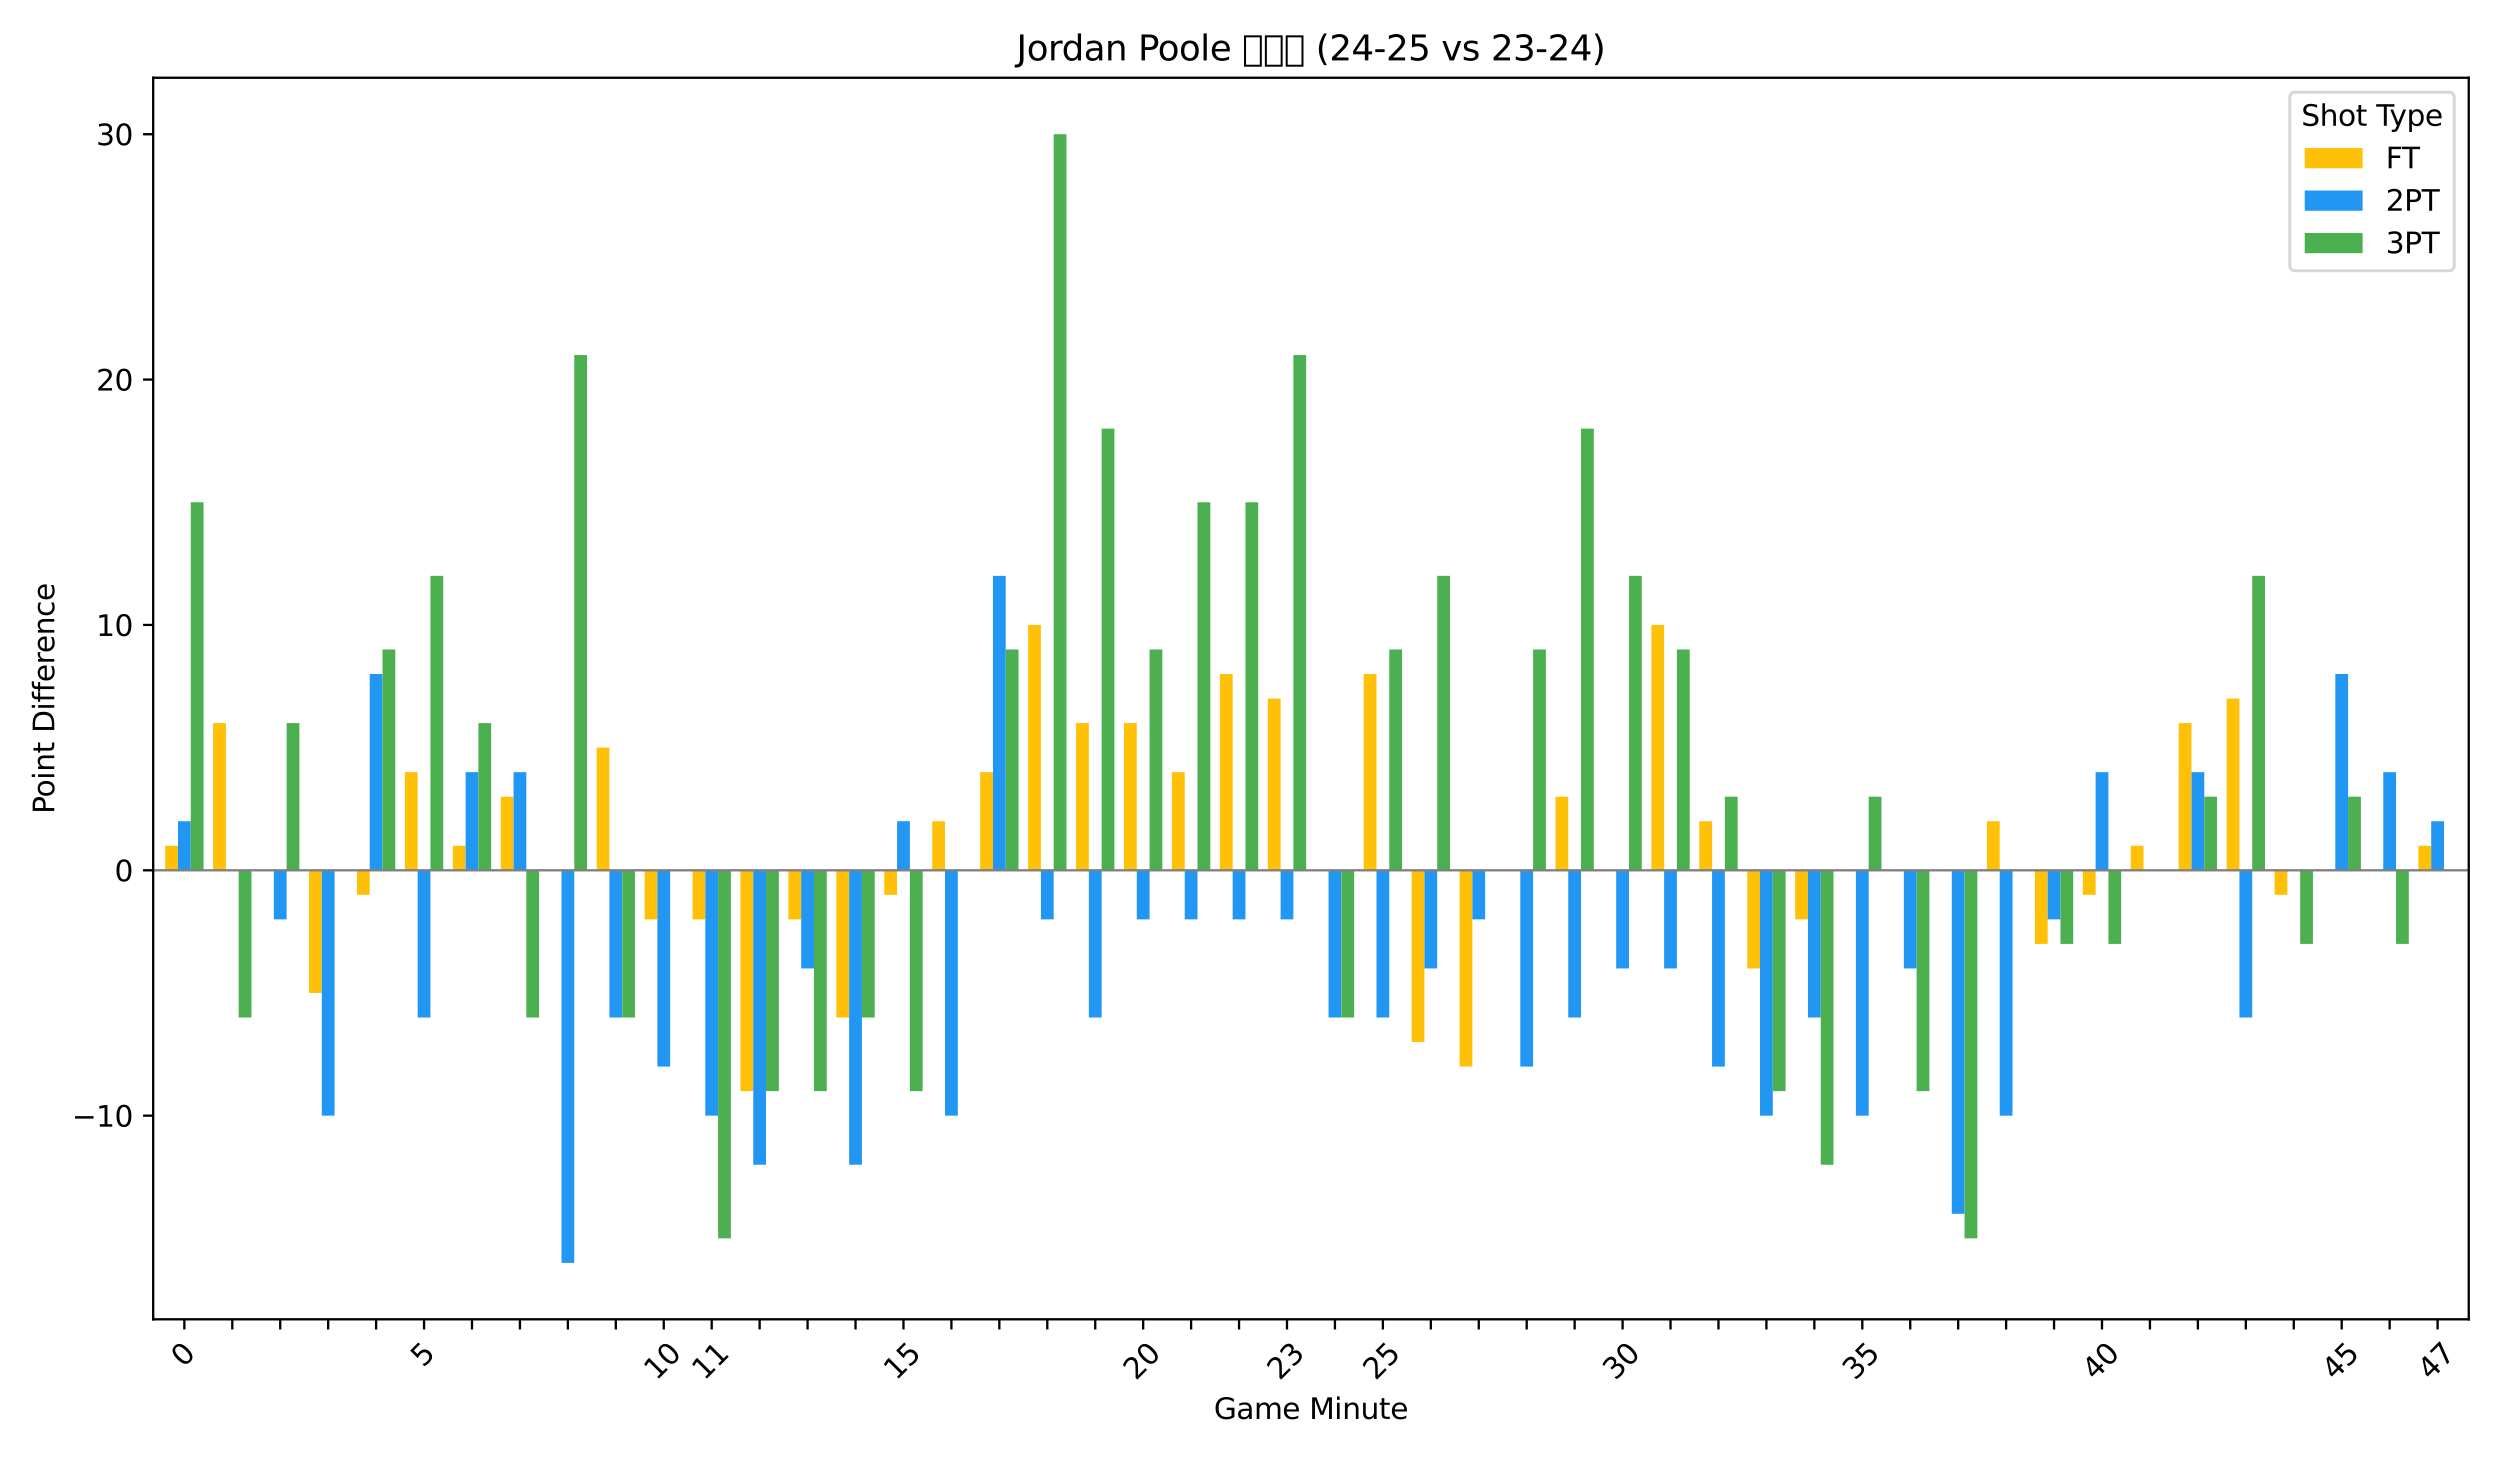 <?xml version="1.0" encoding="utf-8" standalone="no"?>
<!DOCTYPE svg PUBLIC "-//W3C//DTD SVG 1.1//EN"
  "http://www.w3.org/Graphics/SVG/1.1/DTD/svg11.dtd">
<svg xmlns:xlink="http://www.w3.org/1999/xlink" width="864pt" height="504pt" viewBox="0 0 864 504" xmlns="http://www.w3.org/2000/svg" version="1.1">
 <defs>
  <style type="text/css">*{stroke-linejoin: round; stroke-linecap: butt}</style>
 </defs>
 <g id="figure_1">
  <g id="patch_1">
   <path d="M 0 504 
L 864 504 
L 864 0 
L 0 0 
z
" style="fill: #ffffff"/>
  </g>
  <g id="axes_1">
   <g id="patch_2">
    <path d="M 52.94 455.956 
L 853.2 455.956 
L 853.2 26.88 
L 52.94 26.88 
z
" style="fill: #ffffff"/>
   </g>
   <g id="patch_3">
    <path d="M 57.082 300.776 
L 61.5 300.776 
L 61.5 292.296 
L 57.082 292.296 
z
" clip-path="url(#pafad89d153)" style="fill: #ffc107"/>
   </g>
   <g id="patch_4">
    <path d="M 73.651 300.776 
L 78.069 300.776 
L 78.069 249.898 
L 73.651 249.898 
z
" clip-path="url(#pafad89d153)" style="fill: #ffc107"/>
   </g>
   <g id="patch_5">
    <path d="M 90.219 300.776 
L 94.637 300.776 
L 94.637 300.776 
L 90.219 300.776 
z
" clip-path="url(#pafad89d153)" style="fill: #ffc107"/>
   </g>
   <g id="patch_6">
    <path d="M 106.788 300.776 
L 111.206 300.776 
L 111.206 343.175 
L 106.788 343.175 
z
" clip-path="url(#pafad89d153)" style="fill: #ffc107"/>
   </g>
   <g id="patch_7">
    <path d="M 123.356 300.776 
L 127.775 300.776 
L 127.775 309.256 
L 123.356 309.256 
z
" clip-path="url(#pafad89d153)" style="fill: #ffc107"/>
   </g>
   <g id="patch_8">
    <path d="M 139.925 300.776 
L 144.343 300.776 
L 144.343 266.857 
L 139.925 266.857 
z
" clip-path="url(#pafad89d153)" style="fill: #ffc107"/>
   </g>
   <g id="patch_9">
    <path d="M 156.493 300.776 
L 160.912 300.776 
L 160.912 292.296 
L 156.493 292.296 
z
" clip-path="url(#pafad89d153)" style="fill: #ffc107"/>
   </g>
   <g id="patch_10">
    <path d="M 173.062 300.776 
L 177.48 300.776 
L 177.48 275.337 
L 173.062 275.337 
z
" clip-path="url(#pafad89d153)" style="fill: #ffc107"/>
   </g>
   <g id="patch_11">
    <path d="M 189.63 300.776 
L 194.049 300.776 
L 194.049 300.776 
L 189.63 300.776 
z
" clip-path="url(#pafad89d153)" style="fill: #ffc107"/>
   </g>
   <g id="patch_12">
    <path d="M 206.199 300.776 
L 210.617 300.776 
L 210.617 258.377 
L 206.199 258.377 
z
" clip-path="url(#pafad89d153)" style="fill: #ffc107"/>
   </g>
   <g id="patch_13">
    <path d="M 222.767 300.776 
L 227.186 300.776 
L 227.186 317.736 
L 222.767 317.736 
z
" clip-path="url(#pafad89d153)" style="fill: #ffc107"/>
   </g>
   <g id="patch_14">
    <path d="M 239.336 300.776 
L 243.754 300.776 
L 243.754 317.736 
L 239.336 317.736 
z
" clip-path="url(#pafad89d153)" style="fill: #ffc107"/>
   </g>
   <g id="patch_15">
    <path d="M 255.904 300.776 
L 260.323 300.776 
L 260.323 377.094 
L 255.904 377.094 
z
" clip-path="url(#pafad89d153)" style="fill: #ffc107"/>
   </g>
   <g id="patch_16">
    <path d="M 272.473 300.776 
L 276.891 300.776 
L 276.891 317.736 
L 272.473 317.736 
z
" clip-path="url(#pafad89d153)" style="fill: #ffc107"/>
   </g>
   <g id="patch_17">
    <path d="M 289.042 300.776 
L 293.46 300.776 
L 293.46 351.655 
L 289.042 351.655 
z
" clip-path="url(#pafad89d153)" style="fill: #ffc107"/>
   </g>
   <g id="patch_18">
    <path d="M 305.61 300.776 
L 310.028 300.776 
L 310.028 309.256 
L 305.61 309.256 
z
" clip-path="url(#pafad89d153)" style="fill: #ffc107"/>
   </g>
   <g id="patch_19">
    <path d="M 322.179 300.776 
L 326.597 300.776 
L 326.597 283.817 
L 322.179 283.817 
z
" clip-path="url(#pafad89d153)" style="fill: #ffc107"/>
   </g>
   <g id="patch_20">
    <path d="M 338.747 300.776 
L 343.165 300.776 
L 343.165 266.857 
L 338.747 266.857 
z
" clip-path="url(#pafad89d153)" style="fill: #ffc107"/>
   </g>
   <g id="patch_21">
    <path d="M 355.316 300.776 
L 359.734 300.776 
L 359.734 215.979 
L 355.316 215.979 
z
" clip-path="url(#pafad89d153)" style="fill: #ffc107"/>
   </g>
   <g id="patch_22">
    <path d="M 371.884 300.776 
L 376.302 300.776 
L 376.302 249.898 
L 371.884 249.898 
z
" clip-path="url(#pafad89d153)" style="fill: #ffc107"/>
   </g>
   <g id="patch_23">
    <path d="M 388.453 300.776 
L 392.871 300.776 
L 392.871 249.898 
L 388.453 249.898 
z
" clip-path="url(#pafad89d153)" style="fill: #ffc107"/>
   </g>
   <g id="patch_24">
    <path d="M 405.021 300.776 
L 409.44 300.776 
L 409.44 266.857 
L 405.021 266.857 
z
" clip-path="url(#pafad89d153)" style="fill: #ffc107"/>
   </g>
   <g id="patch_25">
    <path d="M 421.59 300.776 
L 426.008 300.776 
L 426.008 232.938 
L 421.59 232.938 
z
" clip-path="url(#pafad89d153)" style="fill: #ffc107"/>
   </g>
   <g id="patch_26">
    <path d="M 438.158 300.776 
L 442.577 300.776 
L 442.577 241.418 
L 438.158 241.418 
z
" clip-path="url(#pafad89d153)" style="fill: #ffc107"/>
   </g>
   <g id="patch_27">
    <path d="M 454.727 300.776 
L 459.145 300.776 
L 459.145 300.776 
L 454.727 300.776 
z
" clip-path="url(#pafad89d153)" style="fill: #ffc107"/>
   </g>
   <g id="patch_28">
    <path d="M 471.295 300.776 
L 475.714 300.776 
L 475.714 232.938 
L 471.295 232.938 
z
" clip-path="url(#pafad89d153)" style="fill: #ffc107"/>
   </g>
   <g id="patch_29">
    <path d="M 487.864 300.776 
L 492.282 300.776 
L 492.282 360.134 
L 487.864 360.134 
z
" clip-path="url(#pafad89d153)" style="fill: #ffc107"/>
   </g>
   <g id="patch_30">
    <path d="M 504.432 300.776 
L 508.851 300.776 
L 508.851 368.614 
L 504.432 368.614 
z
" clip-path="url(#pafad89d153)" style="fill: #ffc107"/>
   </g>
   <g id="patch_31">
    <path d="M 521.001 300.776 
L 525.419 300.776 
L 525.419 300.776 
L 521.001 300.776 
z
" clip-path="url(#pafad89d153)" style="fill: #ffc107"/>
   </g>
   <g id="patch_32">
    <path d="M 537.57 300.776 
L 541.988 300.776 
L 541.988 275.337 
L 537.57 275.337 
z
" clip-path="url(#pafad89d153)" style="fill: #ffc107"/>
   </g>
   <g id="patch_33">
    <path d="M 554.138 300.776 
L 558.556 300.776 
L 558.556 300.776 
L 554.138 300.776 
z
" clip-path="url(#pafad89d153)" style="fill: #ffc107"/>
   </g>
   <g id="patch_34">
    <path d="M 570.707 300.776 
L 575.125 300.776 
L 575.125 215.979 
L 570.707 215.979 
z
" clip-path="url(#pafad89d153)" style="fill: #ffc107"/>
   </g>
   <g id="patch_35">
    <path d="M 587.275 300.776 
L 591.693 300.776 
L 591.693 283.817 
L 587.275 283.817 
z
" clip-path="url(#pafad89d153)" style="fill: #ffc107"/>
   </g>
   <g id="patch_36">
    <path d="M 603.844 300.776 
L 608.262 300.776 
L 608.262 334.695 
L 603.844 334.695 
z
" clip-path="url(#pafad89d153)" style="fill: #ffc107"/>
   </g>
   <g id="patch_37">
    <path d="M 620.412 300.776 
L 624.83 300.776 
L 624.83 317.736 
L 620.412 317.736 
z
" clip-path="url(#pafad89d153)" style="fill: #ffc107"/>
   </g>
   <g id="patch_38">
    <path d="M 636.981 300.776 
L 641.399 300.776 
L 641.399 300.776 
L 636.981 300.776 
z
" clip-path="url(#pafad89d153)" style="fill: #ffc107"/>
   </g>
   <g id="patch_39">
    <path d="M 653.549 300.776 
L 657.967 300.776 
L 657.967 300.776 
L 653.549 300.776 
z
" clip-path="url(#pafad89d153)" style="fill: #ffc107"/>
   </g>
   <g id="patch_40">
    <path d="M 670.118 300.776 
L 674.536 300.776 
L 674.536 300.776 
L 670.118 300.776 
z
" clip-path="url(#pafad89d153)" style="fill: #ffc107"/>
   </g>
   <g id="patch_41">
    <path d="M 686.686 300.776 
L 691.105 300.776 
L 691.105 283.817 
L 686.686 283.817 
z
" clip-path="url(#pafad89d153)" style="fill: #ffc107"/>
   </g>
   <g id="patch_42">
    <path d="M 703.255 300.776 
L 707.673 300.776 
L 707.673 326.215 
L 703.255 326.215 
z
" clip-path="url(#pafad89d153)" style="fill: #ffc107"/>
   </g>
   <g id="patch_43">
    <path d="M 719.823 300.776 
L 724.242 300.776 
L 724.242 309.256 
L 719.823 309.256 
z
" clip-path="url(#pafad89d153)" style="fill: #ffc107"/>
   </g>
   <g id="patch_44">
    <path d="M 736.392 300.776 
L 740.81 300.776 
L 740.81 292.296 
L 736.392 292.296 
z
" clip-path="url(#pafad89d153)" style="fill: #ffc107"/>
   </g>
   <g id="patch_45">
    <path d="M 752.96 300.776 
L 757.379 300.776 
L 757.379 249.898 
L 752.96 249.898 
z
" clip-path="url(#pafad89d153)" style="fill: #ffc107"/>
   </g>
   <g id="patch_46">
    <path d="M 769.529 300.776 
L 773.947 300.776 
L 773.947 241.418 
L 769.529 241.418 
z
" clip-path="url(#pafad89d153)" style="fill: #ffc107"/>
   </g>
   <g id="patch_47">
    <path d="M 786.097 300.776 
L 790.516 300.776 
L 790.516 309.256 
L 786.097 309.256 
z
" clip-path="url(#pafad89d153)" style="fill: #ffc107"/>
   </g>
   <g id="patch_48">
    <path d="M 802.666 300.776 
L 807.084 300.776 
L 807.084 300.776 
L 802.666 300.776 
z
" clip-path="url(#pafad89d153)" style="fill: #ffc107"/>
   </g>
   <g id="patch_49">
    <path d="M 819.235 300.776 
L 823.653 300.776 
L 823.653 300.776 
L 819.235 300.776 
z
" clip-path="url(#pafad89d153)" style="fill: #ffc107"/>
   </g>
   <g id="patch_50">
    <path d="M 835.803 300.776 
L 840.221 300.776 
L 840.221 292.296 
L 835.803 292.296 
z
" clip-path="url(#pafad89d153)" style="fill: #ffc107"/>
   </g>
   <g id="patch_51">
    <path d="M 61.5 300.776 
L 65.919 300.776 
L 65.919 283.817 
L 61.5 283.817 
z
" clip-path="url(#pafad89d153)" style="fill: #2196f3"/>
   </g>
   <g id="patch_52">
    <path d="M 78.069 300.776 
L 82.487 300.776 
L 82.487 300.776 
L 78.069 300.776 
z
" clip-path="url(#pafad89d153)" style="fill: #2196f3"/>
   </g>
   <g id="patch_53">
    <path d="M 94.637 300.776 
L 99.056 300.776 
L 99.056 317.736 
L 94.637 317.736 
z
" clip-path="url(#pafad89d153)" style="fill: #2196f3"/>
   </g>
   <g id="patch_54">
    <path d="M 111.206 300.776 
L 115.624 300.776 
L 115.624 385.574 
L 111.206 385.574 
z
" clip-path="url(#pafad89d153)" style="fill: #2196f3"/>
   </g>
   <g id="patch_55">
    <path d="M 127.775 300.776 
L 132.193 300.776 
L 132.193 232.938 
L 127.775 232.938 
z
" clip-path="url(#pafad89d153)" style="fill: #2196f3"/>
   </g>
   <g id="patch_56">
    <path d="M 144.343 300.776 
L 148.761 300.776 
L 148.761 351.655 
L 144.343 351.655 
z
" clip-path="url(#pafad89d153)" style="fill: #2196f3"/>
   </g>
   <g id="patch_57">
    <path d="M 160.912 300.776 
L 165.33 300.776 
L 165.33 266.857 
L 160.912 266.857 
z
" clip-path="url(#pafad89d153)" style="fill: #2196f3"/>
   </g>
   <g id="patch_58">
    <path d="M 177.48 300.776 
L 181.898 300.776 
L 181.898 266.857 
L 177.48 266.857 
z
" clip-path="url(#pafad89d153)" style="fill: #2196f3"/>
   </g>
   <g id="patch_59">
    <path d="M 194.049 300.776 
L 198.467 300.776 
L 198.467 436.452 
L 194.049 436.452 
z
" clip-path="url(#pafad89d153)" style="fill: #2196f3"/>
   </g>
   <g id="patch_60">
    <path d="M 210.617 300.776 
L 215.035 300.776 
L 215.035 351.655 
L 210.617 351.655 
z
" clip-path="url(#pafad89d153)" style="fill: #2196f3"/>
   </g>
   <g id="patch_61">
    <path d="M 227.186 300.776 
L 231.604 300.776 
L 231.604 368.614 
L 227.186 368.614 
z
" clip-path="url(#pafad89d153)" style="fill: #2196f3"/>
   </g>
   <g id="patch_62">
    <path d="M 243.754 300.776 
L 248.173 300.776 
L 248.173 385.574 
L 243.754 385.574 
z
" clip-path="url(#pafad89d153)" style="fill: #2196f3"/>
   </g>
   <g id="patch_63">
    <path d="M 260.323 300.776 
L 264.741 300.776 
L 264.741 402.533 
L 260.323 402.533 
z
" clip-path="url(#pafad89d153)" style="fill: #2196f3"/>
   </g>
   <g id="patch_64">
    <path d="M 276.891 300.776 
L 281.31 300.776 
L 281.31 334.695 
L 276.891 334.695 
z
" clip-path="url(#pafad89d153)" style="fill: #2196f3"/>
   </g>
   <g id="patch_65">
    <path d="M 293.46 300.776 
L 297.878 300.776 
L 297.878 402.533 
L 293.46 402.533 
z
" clip-path="url(#pafad89d153)" style="fill: #2196f3"/>
   </g>
   <g id="patch_66">
    <path d="M 310.028 300.776 
L 314.447 300.776 
L 314.447 283.817 
L 310.028 283.817 
z
" clip-path="url(#pafad89d153)" style="fill: #2196f3"/>
   </g>
   <g id="patch_67">
    <path d="M 326.597 300.776 
L 331.015 300.776 
L 331.015 385.574 
L 326.597 385.574 
z
" clip-path="url(#pafad89d153)" style="fill: #2196f3"/>
   </g>
   <g id="patch_68">
    <path d="M 343.165 300.776 
L 347.584 300.776 
L 347.584 199.019 
L 343.165 199.019 
z
" clip-path="url(#pafad89d153)" style="fill: #2196f3"/>
   </g>
   <g id="patch_69">
    <path d="M 359.734 300.776 
L 364.152 300.776 
L 364.152 317.736 
L 359.734 317.736 
z
" clip-path="url(#pafad89d153)" style="fill: #2196f3"/>
   </g>
   <g id="patch_70">
    <path d="M 376.302 300.776 
L 380.721 300.776 
L 380.721 351.655 
L 376.302 351.655 
z
" clip-path="url(#pafad89d153)" style="fill: #2196f3"/>
   </g>
   <g id="patch_71">
    <path d="M 392.871 300.776 
L 397.289 300.776 
L 397.289 317.736 
L 392.871 317.736 
z
" clip-path="url(#pafad89d153)" style="fill: #2196f3"/>
   </g>
   <g id="patch_72">
    <path d="M 409.44 300.776 
L 413.858 300.776 
L 413.858 317.736 
L 409.44 317.736 
z
" clip-path="url(#pafad89d153)" style="fill: #2196f3"/>
   </g>
   <g id="patch_73">
    <path d="M 426.008 300.776 
L 430.426 300.776 
L 430.426 317.736 
L 426.008 317.736 
z
" clip-path="url(#pafad89d153)" style="fill: #2196f3"/>
   </g>
   <g id="patch_74">
    <path d="M 442.577 300.776 
L 446.995 300.776 
L 446.995 317.736 
L 442.577 317.736 
z
" clip-path="url(#pafad89d153)" style="fill: #2196f3"/>
   </g>
   <g id="patch_75">
    <path d="M 459.145 300.776 
L 463.563 300.776 
L 463.563 351.655 
L 459.145 351.655 
z
" clip-path="url(#pafad89d153)" style="fill: #2196f3"/>
   </g>
   <g id="patch_76">
    <path d="M 475.714 300.776 
L 480.132 300.776 
L 480.132 351.655 
L 475.714 351.655 
z
" clip-path="url(#pafad89d153)" style="fill: #2196f3"/>
   </g>
   <g id="patch_77">
    <path d="M 492.282 300.776 
L 496.7 300.776 
L 496.7 334.695 
L 492.282 334.695 
z
" clip-path="url(#pafad89d153)" style="fill: #2196f3"/>
   </g>
   <g id="patch_78">
    <path d="M 508.851 300.776 
L 513.269 300.776 
L 513.269 317.736 
L 508.851 317.736 
z
" clip-path="url(#pafad89d153)" style="fill: #2196f3"/>
   </g>
   <g id="patch_79">
    <path d="M 525.419 300.776 
L 529.838 300.776 
L 529.838 368.614 
L 525.419 368.614 
z
" clip-path="url(#pafad89d153)" style="fill: #2196f3"/>
   </g>
   <g id="patch_80">
    <path d="M 541.988 300.776 
L 546.406 300.776 
L 546.406 351.655 
L 541.988 351.655 
z
" clip-path="url(#pafad89d153)" style="fill: #2196f3"/>
   </g>
   <g id="patch_81">
    <path d="M 558.556 300.776 
L 562.975 300.776 
L 562.975 334.695 
L 558.556 334.695 
z
" clip-path="url(#pafad89d153)" style="fill: #2196f3"/>
   </g>
   <g id="patch_82">
    <path d="M 575.125 300.776 
L 579.543 300.776 
L 579.543 334.695 
L 575.125 334.695 
z
" clip-path="url(#pafad89d153)" style="fill: #2196f3"/>
   </g>
   <g id="patch_83">
    <path d="M 591.693 300.776 
L 596.112 300.776 
L 596.112 368.614 
L 591.693 368.614 
z
" clip-path="url(#pafad89d153)" style="fill: #2196f3"/>
   </g>
   <g id="patch_84">
    <path d="M 608.262 300.776 
L 612.68 300.776 
L 612.68 385.574 
L 608.262 385.574 
z
" clip-path="url(#pafad89d153)" style="fill: #2196f3"/>
   </g>
   <g id="patch_85">
    <path d="M 624.83 300.776 
L 629.249 300.776 
L 629.249 351.655 
L 624.83 351.655 
z
" clip-path="url(#pafad89d153)" style="fill: #2196f3"/>
   </g>
   <g id="patch_86">
    <path d="M 641.399 300.776 
L 645.817 300.776 
L 645.817 385.574 
L 641.399 385.574 
z
" clip-path="url(#pafad89d153)" style="fill: #2196f3"/>
   </g>
   <g id="patch_87">
    <path d="M 657.967 300.776 
L 662.386 300.776 
L 662.386 334.695 
L 657.967 334.695 
z
" clip-path="url(#pafad89d153)" style="fill: #2196f3"/>
   </g>
   <g id="patch_88">
    <path d="M 674.536 300.776 
L 678.954 300.776 
L 678.954 419.493 
L 674.536 419.493 
z
" clip-path="url(#pafad89d153)" style="fill: #2196f3"/>
   </g>
   <g id="patch_89">
    <path d="M 691.105 300.776 
L 695.523 300.776 
L 695.523 385.574 
L 691.105 385.574 
z
" clip-path="url(#pafad89d153)" style="fill: #2196f3"/>
   </g>
   <g id="patch_90">
    <path d="M 707.673 300.776 
L 712.091 300.776 
L 712.091 317.736 
L 707.673 317.736 
z
" clip-path="url(#pafad89d153)" style="fill: #2196f3"/>
   </g>
   <g id="patch_91">
    <path d="M 724.242 300.776 
L 728.66 300.776 
L 728.66 266.857 
L 724.242 266.857 
z
" clip-path="url(#pafad89d153)" style="fill: #2196f3"/>
   </g>
   <g id="patch_92">
    <path d="M 740.81 300.776 
L 745.228 300.776 
L 745.228 300.776 
L 740.81 300.776 
z
" clip-path="url(#pafad89d153)" style="fill: #2196f3"/>
   </g>
   <g id="patch_93">
    <path d="M 757.379 300.776 
L 761.797 300.776 
L 761.797 266.857 
L 757.379 266.857 
z
" clip-path="url(#pafad89d153)" style="fill: #2196f3"/>
   </g>
   <g id="patch_94">
    <path d="M 773.947 300.776 
L 778.365 300.776 
L 778.365 351.655 
L 773.947 351.655 
z
" clip-path="url(#pafad89d153)" style="fill: #2196f3"/>
   </g>
   <g id="patch_95">
    <path d="M 790.516 300.776 
L 794.934 300.776 
L 794.934 300.776 
L 790.516 300.776 
z
" clip-path="url(#pafad89d153)" style="fill: #2196f3"/>
   </g>
   <g id="patch_96">
    <path d="M 807.084 300.776 
L 811.503 300.776 
L 811.503 232.938 
L 807.084 232.938 
z
" clip-path="url(#pafad89d153)" style="fill: #2196f3"/>
   </g>
   <g id="patch_97">
    <path d="M 823.653 300.776 
L 828.071 300.776 
L 828.071 266.857 
L 823.653 266.857 
z
" clip-path="url(#pafad89d153)" style="fill: #2196f3"/>
   </g>
   <g id="patch_98">
    <path d="M 840.221 300.776 
L 844.64 300.776 
L 844.64 283.817 
L 840.221 283.817 
z
" clip-path="url(#pafad89d153)" style="fill: #2196f3"/>
   </g>
   <g id="patch_99">
    <path d="M 65.919 300.776 
L 70.337 300.776 
L 70.337 173.58 
L 65.919 173.58 
z
" clip-path="url(#pafad89d153)" style="fill: #4caf50"/>
   </g>
   <g id="patch_100">
    <path d="M 82.487 300.776 
L 86.905 300.776 
L 86.905 351.655 
L 82.487 351.655 
z
" clip-path="url(#pafad89d153)" style="fill: #4caf50"/>
   </g>
   <g id="patch_101">
    <path d="M 99.056 300.776 
L 103.474 300.776 
L 103.474 249.898 
L 99.056 249.898 
z
" clip-path="url(#pafad89d153)" style="fill: #4caf50"/>
   </g>
   <g id="patch_102">
    <path d="M 115.624 300.776 
L 120.043 300.776 
L 120.043 300.776 
L 115.624 300.776 
z
" clip-path="url(#pafad89d153)" style="fill: #4caf50"/>
   </g>
   <g id="patch_103">
    <path d="M 132.193 300.776 
L 136.611 300.776 
L 136.611 224.458 
L 132.193 224.458 
z
" clip-path="url(#pafad89d153)" style="fill: #4caf50"/>
   </g>
   <g id="patch_104">
    <path d="M 148.761 300.776 
L 153.18 300.776 
L 153.18 199.019 
L 148.761 199.019 
z
" clip-path="url(#pafad89d153)" style="fill: #4caf50"/>
   </g>
   <g id="patch_105">
    <path d="M 165.33 300.776 
L 169.748 300.776 
L 169.748 249.898 
L 165.33 249.898 
z
" clip-path="url(#pafad89d153)" style="fill: #4caf50"/>
   </g>
   <g id="patch_106">
    <path d="M 181.898 300.776 
L 186.317 300.776 
L 186.317 351.655 
L 181.898 351.655 
z
" clip-path="url(#pafad89d153)" style="fill: #4caf50"/>
   </g>
   <g id="patch_107">
    <path d="M 198.467 300.776 
L 202.885 300.776 
L 202.885 122.701 
L 198.467 122.701 
z
" clip-path="url(#pafad89d153)" style="fill: #4caf50"/>
   </g>
   <g id="patch_108">
    <path d="M 215.035 300.776 
L 219.454 300.776 
L 219.454 351.655 
L 215.035 351.655 
z
" clip-path="url(#pafad89d153)" style="fill: #4caf50"/>
   </g>
   <g id="patch_109">
    <path d="M 231.604 300.776 
L 236.022 300.776 
L 236.022 300.776 
L 231.604 300.776 
z
" clip-path="url(#pafad89d153)" style="fill: #4caf50"/>
   </g>
   <g id="patch_110">
    <path d="M 248.173 300.776 
L 252.591 300.776 
L 252.591 427.972 
L 248.173 427.972 
z
" clip-path="url(#pafad89d153)" style="fill: #4caf50"/>
   </g>
   <g id="patch_111">
    <path d="M 264.741 300.776 
L 269.159 300.776 
L 269.159 377.094 
L 264.741 377.094 
z
" clip-path="url(#pafad89d153)" style="fill: #4caf50"/>
   </g>
   <g id="patch_112">
    <path d="M 281.31 300.776 
L 285.728 300.776 
L 285.728 377.094 
L 281.31 377.094 
z
" clip-path="url(#pafad89d153)" style="fill: #4caf50"/>
   </g>
   <g id="patch_113">
    <path d="M 297.878 300.776 
L 302.296 300.776 
L 302.296 351.655 
L 297.878 351.655 
z
" clip-path="url(#pafad89d153)" style="fill: #4caf50"/>
   </g>
   <g id="patch_114">
    <path d="M 314.447 300.776 
L 318.865 300.776 
L 318.865 377.094 
L 314.447 377.094 
z
" clip-path="url(#pafad89d153)" style="fill: #4caf50"/>
   </g>
   <g id="patch_115">
    <path d="M 331.015 300.776 
L 335.433 300.776 
L 335.433 300.776 
L 331.015 300.776 
z
" clip-path="url(#pafad89d153)" style="fill: #4caf50"/>
   </g>
   <g id="patch_116">
    <path d="M 347.584 300.776 
L 352.002 300.776 
L 352.002 224.458 
L 347.584 224.458 
z
" clip-path="url(#pafad89d153)" style="fill: #4caf50"/>
   </g>
   <g id="patch_117">
    <path d="M 364.152 300.776 
L 368.57 300.776 
L 368.57 46.383 
L 364.152 46.383 
z
" clip-path="url(#pafad89d153)" style="fill: #4caf50"/>
   </g>
   <g id="patch_118">
    <path d="M 380.721 300.776 
L 385.139 300.776 
L 385.139 148.14 
L 380.721 148.14 
z
" clip-path="url(#pafad89d153)" style="fill: #4caf50"/>
   </g>
   <g id="patch_119">
    <path d="M 397.289 300.776 
L 401.708 300.776 
L 401.708 224.458 
L 397.289 224.458 
z
" clip-path="url(#pafad89d153)" style="fill: #4caf50"/>
   </g>
   <g id="patch_120">
    <path d="M 413.858 300.776 
L 418.276 300.776 
L 418.276 173.58 
L 413.858 173.58 
z
" clip-path="url(#pafad89d153)" style="fill: #4caf50"/>
   </g>
   <g id="patch_121">
    <path d="M 430.426 300.776 
L 434.845 300.776 
L 434.845 173.58 
L 430.426 173.58 
z
" clip-path="url(#pafad89d153)" style="fill: #4caf50"/>
   </g>
   <g id="patch_122">
    <path d="M 446.995 300.776 
L 451.413 300.776 
L 451.413 122.701 
L 446.995 122.701 
z
" clip-path="url(#pafad89d153)" style="fill: #4caf50"/>
   </g>
   <g id="patch_123">
    <path d="M 463.563 300.776 
L 467.982 300.776 
L 467.982 351.655 
L 463.563 351.655 
z
" clip-path="url(#pafad89d153)" style="fill: #4caf50"/>
   </g>
   <g id="patch_124">
    <path d="M 480.132 300.776 
L 484.55 300.776 
L 484.55 224.458 
L 480.132 224.458 
z
" clip-path="url(#pafad89d153)" style="fill: #4caf50"/>
   </g>
   <g id="patch_125">
    <path d="M 496.7 300.776 
L 501.119 300.776 
L 501.119 199.019 
L 496.7 199.019 
z
" clip-path="url(#pafad89d153)" style="fill: #4caf50"/>
   </g>
   <g id="patch_126">
    <path d="M 513.269 300.776 
L 517.687 300.776 
L 517.687 300.776 
L 513.269 300.776 
z
" clip-path="url(#pafad89d153)" style="fill: #4caf50"/>
   </g>
   <g id="patch_127">
    <path d="M 529.838 300.776 
L 534.256 300.776 
L 534.256 224.458 
L 529.838 224.458 
z
" clip-path="url(#pafad89d153)" style="fill: #4caf50"/>
   </g>
   <g id="patch_128">
    <path d="M 546.406 300.776 
L 550.824 300.776 
L 550.824 148.14 
L 546.406 148.14 
z
" clip-path="url(#pafad89d153)" style="fill: #4caf50"/>
   </g>
   <g id="patch_129">
    <path d="M 562.975 300.776 
L 567.393 300.776 
L 567.393 199.019 
L 562.975 199.019 
z
" clip-path="url(#pafad89d153)" style="fill: #4caf50"/>
   </g>
   <g id="patch_130">
    <path d="M 579.543 300.776 
L 583.961 300.776 
L 583.961 224.458 
L 579.543 224.458 
z
" clip-path="url(#pafad89d153)" style="fill: #4caf50"/>
   </g>
   <g id="patch_131">
    <path d="M 596.112 300.776 
L 600.53 300.776 
L 600.53 275.337 
L 596.112 275.337 
z
" clip-path="url(#pafad89d153)" style="fill: #4caf50"/>
   </g>
   <g id="patch_132">
    <path d="M 612.68 300.776 
L 617.098 300.776 
L 617.098 377.094 
L 612.68 377.094 
z
" clip-path="url(#pafad89d153)" style="fill: #4caf50"/>
   </g>
   <g id="patch_133">
    <path d="M 629.249 300.776 
L 633.667 300.776 
L 633.667 402.533 
L 629.249 402.533 
z
" clip-path="url(#pafad89d153)" style="fill: #4caf50"/>
   </g>
   <g id="patch_134">
    <path d="M 645.817 300.776 
L 650.236 300.776 
L 650.236 275.337 
L 645.817 275.337 
z
" clip-path="url(#pafad89d153)" style="fill: #4caf50"/>
   </g>
   <g id="patch_135">
    <path d="M 662.386 300.776 
L 666.804 300.776 
L 666.804 377.094 
L 662.386 377.094 
z
" clip-path="url(#pafad89d153)" style="fill: #4caf50"/>
   </g>
   <g id="patch_136">
    <path d="M 678.954 300.776 
L 683.373 300.776 
L 683.373 427.972 
L 678.954 427.972 
z
" clip-path="url(#pafad89d153)" style="fill: #4caf50"/>
   </g>
   <g id="patch_137">
    <path d="M 695.523 300.776 
L 699.941 300.776 
L 699.941 300.776 
L 695.523 300.776 
z
" clip-path="url(#pafad89d153)" style="fill: #4caf50"/>
   </g>
   <g id="patch_138">
    <path d="M 712.091 300.776 
L 716.51 300.776 
L 716.51 326.215 
L 712.091 326.215 
z
" clip-path="url(#pafad89d153)" style="fill: #4caf50"/>
   </g>
   <g id="patch_139">
    <path d="M 728.66 300.776 
L 733.078 300.776 
L 733.078 326.215 
L 728.66 326.215 
z
" clip-path="url(#pafad89d153)" style="fill: #4caf50"/>
   </g>
   <g id="patch_140">
    <path d="M 745.228 300.776 
L 749.647 300.776 
L 749.647 300.776 
L 745.228 300.776 
z
" clip-path="url(#pafad89d153)" style="fill: #4caf50"/>
   </g>
   <g id="patch_141">
    <path d="M 761.797 300.776 
L 766.215 300.776 
L 766.215 275.337 
L 761.797 275.337 
z
" clip-path="url(#pafad89d153)" style="fill: #4caf50"/>
   </g>
   <g id="patch_142">
    <path d="M 778.365 300.776 
L 782.784 300.776 
L 782.784 199.019 
L 778.365 199.019 
z
" clip-path="url(#pafad89d153)" style="fill: #4caf50"/>
   </g>
   <g id="patch_143">
    <path d="M 794.934 300.776 
L 799.352 300.776 
L 799.352 326.215 
L 794.934 326.215 
z
" clip-path="url(#pafad89d153)" style="fill: #4caf50"/>
   </g>
   <g id="patch_144">
    <path d="M 811.503 300.776 
L 815.921 300.776 
L 815.921 275.337 
L 811.503 275.337 
z
" clip-path="url(#pafad89d153)" style="fill: #4caf50"/>
   </g>
   <g id="patch_145">
    <path d="M 828.071 300.776 
L 832.489 300.776 
L 832.489 326.215 
L 828.071 326.215 
z
" clip-path="url(#pafad89d153)" style="fill: #4caf50"/>
   </g>
   <g id="patch_146">
    <path d="M 844.64 300.776 
L 849.058 300.776 
L 849.058 300.776 
L 844.64 300.776 
z
" clip-path="url(#pafad89d153)" style="fill: #4caf50"/>
   </g>
   <g id="matplotlib.axis_1">
    <g id="xtick_1">
     <g id="line2d_1">
      <defs>
       <path id="mfef027e142" d="M 0 0 
L 0 3.5 
" style="stroke: #000000; stroke-width: 0.8"/>
      </defs>
      <g>
       <use xlink:href="#mfef027e142" x="63.71" y="455.956" style="stroke: #000000; stroke-width: 0.8"/>
      </g>
     </g>
     <g id="text_1">
      <!-- 0 -->
      <g transform="translate(63.411 472.827) rotate(-45) scale(0.1 -0.1)">
       <defs>
        <path id="DejaVuSans-30" d="M 2034 4250 
Q 1547 4250 1301 3770 
Q 1056 3291 1056 2328 
Q 1056 1369 1301 889 
Q 1547 409 2034 409 
Q 2525 409 2770 889 
Q 3016 1369 3016 2328 
Q 3016 3291 2770 3770 
Q 2525 4250 2034 4250 
z
M 2034 4750 
Q 2819 4750 3233 4129 
Q 3647 3509 3647 2328 
Q 3647 1150 3233 529 
Q 2819 -91 2034 -91 
Q 1250 -91 836 529 
Q 422 1150 422 2328 
Q 422 3509 836 4129 
Q 1250 4750 2034 4750 
z
" transform="scale(0.016)"/>
       </defs>
       <use xlink:href="#DejaVuSans-30"/>
      </g>
     </g>
    </g>
    <g id="xtick_2">
     <g id="line2d_2">
      <g>
       <use xlink:href="#mfef027e142" x="80.278" y="455.956" style="stroke: #000000; stroke-width: 0.8"/>
      </g>
     </g>
    </g>
    <g id="xtick_3">
     <g id="line2d_3">
      <g>
       <use xlink:href="#mfef027e142" x="96.847" y="455.956" style="stroke: #000000; stroke-width: 0.8"/>
      </g>
     </g>
    </g>
    <g id="xtick_4">
     <g id="line2d_4">
      <g>
       <use xlink:href="#mfef027e142" x="113.415" y="455.956" style="stroke: #000000; stroke-width: 0.8"/>
      </g>
     </g>
    </g>
    <g id="xtick_5">
     <g id="line2d_5">
      <g>
       <use xlink:href="#mfef027e142" x="129.984" y="455.956" style="stroke: #000000; stroke-width: 0.8"/>
      </g>
     </g>
    </g>
    <g id="xtick_6">
     <g id="line2d_6">
      <g>
       <use xlink:href="#mfef027e142" x="146.552" y="455.956" style="stroke: #000000; stroke-width: 0.8"/>
      </g>
     </g>
     <g id="text_2">
      <!-- 5 -->
      <g transform="translate(146.254 472.827) rotate(-45) scale(0.1 -0.1)">
       <defs>
        <path id="DejaVuSans-35" d="M 691 4666 
L 3169 4666 
L 3169 4134 
L 1269 4134 
L 1269 2991 
Q 1406 3038 1543 3061 
Q 1681 3084 1819 3084 
Q 2600 3084 3056 2656 
Q 3513 2228 3513 1497 
Q 3513 744 3044 326 
Q 2575 -91 1722 -91 
Q 1428 -91 1123 -41 
Q 819 9 494 109 
L 494 744 
Q 775 591 1075 516 
Q 1375 441 1709 441 
Q 2250 441 2565 725 
Q 2881 1009 2881 1497 
Q 2881 1984 2565 2268 
Q 2250 2553 1709 2553 
Q 1456 2553 1204 2497 
Q 953 2441 691 2322 
L 691 4666 
z
" transform="scale(0.016)"/>
       </defs>
       <use xlink:href="#DejaVuSans-35"/>
      </g>
     </g>
    </g>
    <g id="xtick_7">
     <g id="line2d_7">
      <g>
       <use xlink:href="#mfef027e142" x="163.121" y="455.956" style="stroke: #000000; stroke-width: 0.8"/>
      </g>
     </g>
    </g>
    <g id="xtick_8">
     <g id="line2d_8">
      <g>
       <use xlink:href="#mfef027e142" x="179.689" y="455.956" style="stroke: #000000; stroke-width: 0.8"/>
      </g>
     </g>
    </g>
    <g id="xtick_9">
     <g id="line2d_9">
      <g>
       <use xlink:href="#mfef027e142" x="196.258" y="455.956" style="stroke: #000000; stroke-width: 0.8"/>
      </g>
     </g>
    </g>
    <g id="xtick_10">
     <g id="line2d_10">
      <g>
       <use xlink:href="#mfef027e142" x="212.826" y="455.956" style="stroke: #000000; stroke-width: 0.8"/>
      </g>
     </g>
    </g>
    <g id="xtick_11">
     <g id="line2d_11">
      <g>
       <use xlink:href="#mfef027e142" x="229.395" y="455.956" style="stroke: #000000; stroke-width: 0.8"/>
      </g>
     </g>
     <g id="text_3">
      <!-- 10 -->
      <g transform="translate(226.847 477.326) rotate(-45) scale(0.1 -0.1)">
       <defs>
        <path id="DejaVuSans-31" d="M 794 531 
L 1825 531 
L 1825 4091 
L 703 3866 
L 703 4441 
L 1819 4666 
L 2450 4666 
L 2450 531 
L 3481 531 
L 3481 0 
L 794 0 
L 794 531 
z
" transform="scale(0.016)"/>
       </defs>
       <use xlink:href="#DejaVuSans-31"/>
       <use xlink:href="#DejaVuSans-30" transform="translate(63.623 0)"/>
      </g>
     </g>
    </g>
    <g id="xtick_12">
     <g id="line2d_12">
      <g>
       <use xlink:href="#mfef027e142" x="245.963" y="455.956" style="stroke: #000000; stroke-width: 0.8"/>
      </g>
     </g>
     <g id="text_4">
      <!-- 11 -->
      <g transform="translate(243.416 477.326) rotate(-45) scale(0.1 -0.1)">
       <use xlink:href="#DejaVuSans-31"/>
       <use xlink:href="#DejaVuSans-31" transform="translate(63.623 0)"/>
      </g>
     </g>
    </g>
    <g id="xtick_13">
     <g id="line2d_13">
      <g>
       <use xlink:href="#mfef027e142" x="262.532" y="455.956" style="stroke: #000000; stroke-width: 0.8"/>
      </g>
     </g>
    </g>
    <g id="xtick_14">
     <g id="line2d_14">
      <g>
       <use xlink:href="#mfef027e142" x="279.1" y="455.956" style="stroke: #000000; stroke-width: 0.8"/>
      </g>
     </g>
    </g>
    <g id="xtick_15">
     <g id="line2d_15">
      <g>
       <use xlink:href="#mfef027e142" x="295.669" y="455.956" style="stroke: #000000; stroke-width: 0.8"/>
      </g>
     </g>
    </g>
    <g id="xtick_16">
     <g id="line2d_16">
      <g>
       <use xlink:href="#mfef027e142" x="312.237" y="455.956" style="stroke: #000000; stroke-width: 0.8"/>
      </g>
     </g>
     <g id="text_5">
      <!-- 15 -->
      <g transform="translate(309.69 477.326) rotate(-45) scale(0.1 -0.1)">
       <use xlink:href="#DejaVuSans-31"/>
       <use xlink:href="#DejaVuSans-35" transform="translate(63.623 0)"/>
      </g>
     </g>
    </g>
    <g id="xtick_17">
     <g id="line2d_17">
      <g>
       <use xlink:href="#mfef027e142" x="328.806" y="455.956" style="stroke: #000000; stroke-width: 0.8"/>
      </g>
     </g>
    </g>
    <g id="xtick_18">
     <g id="line2d_18">
      <g>
       <use xlink:href="#mfef027e142" x="345.375" y="455.956" style="stroke: #000000; stroke-width: 0.8"/>
      </g>
     </g>
    </g>
    <g id="xtick_19">
     <g id="line2d_19">
      <g>
       <use xlink:href="#mfef027e142" x="361.943" y="455.956" style="stroke: #000000; stroke-width: 0.8"/>
      </g>
     </g>
    </g>
    <g id="xtick_20">
     <g id="line2d_20">
      <g>
       <use xlink:href="#mfef027e142" x="378.512" y="455.956" style="stroke: #000000; stroke-width: 0.8"/>
      </g>
     </g>
    </g>
    <g id="xtick_21">
     <g id="line2d_21">
      <g>
       <use xlink:href="#mfef027e142" x="395.08" y="455.956" style="stroke: #000000; stroke-width: 0.8"/>
      </g>
     </g>
     <g id="text_6">
      <!-- 20 -->
      <g transform="translate(392.532 477.326) rotate(-45) scale(0.1 -0.1)">
       <defs>
        <path id="DejaVuSans-32" d="M 1228 531 
L 3431 531 
L 3431 0 
L 469 0 
L 469 531 
Q 828 903 1448 1529 
Q 2069 2156 2228 2338 
Q 2531 2678 2651 2914 
Q 2772 3150 2772 3378 
Q 2772 3750 2511 3984 
Q 2250 4219 1831 4219 
Q 1534 4219 1204 4116 
Q 875 4013 500 3803 
L 500 4441 
Q 881 4594 1212 4672 
Q 1544 4750 1819 4750 
Q 2544 4750 2975 4387 
Q 3406 4025 3406 3419 
Q 3406 3131 3298 2873 
Q 3191 2616 2906 2266 
Q 2828 2175 2409 1742 
Q 1991 1309 1228 531 
z
" transform="scale(0.016)"/>
       </defs>
       <use xlink:href="#DejaVuSans-32"/>
       <use xlink:href="#DejaVuSans-30" transform="translate(63.623 0)"/>
      </g>
     </g>
    </g>
    <g id="xtick_22">
     <g id="line2d_22">
      <g>
       <use xlink:href="#mfef027e142" x="411.649" y="455.956" style="stroke: #000000; stroke-width: 0.8"/>
      </g>
     </g>
    </g>
    <g id="xtick_23">
     <g id="line2d_23">
      <g>
       <use xlink:href="#mfef027e142" x="428.217" y="455.956" style="stroke: #000000; stroke-width: 0.8"/>
      </g>
     </g>
    </g>
    <g id="xtick_24">
     <g id="line2d_24">
      <g>
       <use xlink:href="#mfef027e142" x="444.786" y="455.956" style="stroke: #000000; stroke-width: 0.8"/>
      </g>
     </g>
     <g id="text_7">
      <!-- 23 -->
      <g transform="translate(442.238 477.326) rotate(-45) scale(0.1 -0.1)">
       <defs>
        <path id="DejaVuSans-33" d="M 2597 2516 
Q 3050 2419 3304 2112 
Q 3559 1806 3559 1356 
Q 3559 666 3084 287 
Q 2609 -91 1734 -91 
Q 1441 -91 1130 -33 
Q 819 25 488 141 
L 488 750 
Q 750 597 1062 519 
Q 1375 441 1716 441 
Q 2309 441 2620 675 
Q 2931 909 2931 1356 
Q 2931 1769 2642 2001 
Q 2353 2234 1838 2234 
L 1294 2234 
L 1294 2753 
L 1863 2753 
Q 2328 2753 2575 2939 
Q 2822 3125 2822 3475 
Q 2822 3834 2567 4026 
Q 2313 4219 1838 4219 
Q 1578 4219 1281 4162 
Q 984 4106 628 3988 
L 628 4550 
Q 988 4650 1302 4700 
Q 1616 4750 1894 4750 
Q 2613 4750 3031 4423 
Q 3450 4097 3450 3541 
Q 3450 3153 3228 2886 
Q 3006 2619 2597 2516 
z
" transform="scale(0.016)"/>
       </defs>
       <use xlink:href="#DejaVuSans-32"/>
       <use xlink:href="#DejaVuSans-33" transform="translate(63.623 0)"/>
      </g>
     </g>
    </g>
    <g id="xtick_25">
     <g id="line2d_25">
      <g>
       <use xlink:href="#mfef027e142" x="461.354" y="455.956" style="stroke: #000000; stroke-width: 0.8"/>
      </g>
     </g>
    </g>
    <g id="xtick_26">
     <g id="line2d_26">
      <g>
       <use xlink:href="#mfef027e142" x="477.923" y="455.956" style="stroke: #000000; stroke-width: 0.8"/>
      </g>
     </g>
     <g id="text_8">
      <!-- 25 -->
      <g transform="translate(475.375 477.326) rotate(-45) scale(0.1 -0.1)">
       <use xlink:href="#DejaVuSans-32"/>
       <use xlink:href="#DejaVuSans-35" transform="translate(63.623 0)"/>
      </g>
     </g>
    </g>
    <g id="xtick_27">
     <g id="line2d_27">
      <g>
       <use xlink:href="#mfef027e142" x="494.491" y="455.956" style="stroke: #000000; stroke-width: 0.8"/>
      </g>
     </g>
    </g>
    <g id="xtick_28">
     <g id="line2d_28">
      <g>
       <use xlink:href="#mfef027e142" x="511.06" y="455.956" style="stroke: #000000; stroke-width: 0.8"/>
      </g>
     </g>
    </g>
    <g id="xtick_29">
     <g id="line2d_29">
      <g>
       <use xlink:href="#mfef027e142" x="527.628" y="455.956" style="stroke: #000000; stroke-width: 0.8"/>
      </g>
     </g>
    </g>
    <g id="xtick_30">
     <g id="line2d_30">
      <g>
       <use xlink:href="#mfef027e142" x="544.197" y="455.956" style="stroke: #000000; stroke-width: 0.8"/>
      </g>
     </g>
    </g>
    <g id="xtick_31">
     <g id="line2d_31">
      <g>
       <use xlink:href="#mfef027e142" x="560.765" y="455.956" style="stroke: #000000; stroke-width: 0.8"/>
      </g>
     </g>
     <g id="text_9">
      <!-- 30 -->
      <g transform="translate(558.218 477.326) rotate(-45) scale(0.1 -0.1)">
       <use xlink:href="#DejaVuSans-33"/>
       <use xlink:href="#DejaVuSans-30" transform="translate(63.623 0)"/>
      </g>
     </g>
    </g>
    <g id="xtick_32">
     <g id="line2d_32">
      <g>
       <use xlink:href="#mfef027e142" x="577.334" y="455.956" style="stroke: #000000; stroke-width: 0.8"/>
      </g>
     </g>
    </g>
    <g id="xtick_33">
     <g id="line2d_33">
      <g>
       <use xlink:href="#mfef027e142" x="593.903" y="455.956" style="stroke: #000000; stroke-width: 0.8"/>
      </g>
     </g>
    </g>
    <g id="xtick_34">
     <g id="line2d_34">
      <g>
       <use xlink:href="#mfef027e142" x="610.471" y="455.956" style="stroke: #000000; stroke-width: 0.8"/>
      </g>
     </g>
    </g>
    <g id="xtick_35">
     <g id="line2d_35">
      <g>
       <use xlink:href="#mfef027e142" x="627.04" y="455.956" style="stroke: #000000; stroke-width: 0.8"/>
      </g>
     </g>
    </g>
    <g id="xtick_36">
     <g id="line2d_36">
      <g>
       <use xlink:href="#mfef027e142" x="643.608" y="455.956" style="stroke: #000000; stroke-width: 0.8"/>
      </g>
     </g>
     <g id="text_10">
      <!-- 35 -->
      <g transform="translate(641.06 477.326) rotate(-45) scale(0.1 -0.1)">
       <use xlink:href="#DejaVuSans-33"/>
       <use xlink:href="#DejaVuSans-35" transform="translate(63.623 0)"/>
      </g>
     </g>
    </g>
    <g id="xtick_37">
     <g id="line2d_37">
      <g>
       <use xlink:href="#mfef027e142" x="660.177" y="455.956" style="stroke: #000000; stroke-width: 0.8"/>
      </g>
     </g>
    </g>
    <g id="xtick_38">
     <g id="line2d_38">
      <g>
       <use xlink:href="#mfef027e142" x="676.745" y="455.956" style="stroke: #000000; stroke-width: 0.8"/>
      </g>
     </g>
    </g>
    <g id="xtick_39">
     <g id="line2d_39">
      <g>
       <use xlink:href="#mfef027e142" x="693.314" y="455.956" style="stroke: #000000; stroke-width: 0.8"/>
      </g>
     </g>
    </g>
    <g id="xtick_40">
     <g id="line2d_40">
      <g>
       <use xlink:href="#mfef027e142" x="709.882" y="455.956" style="stroke: #000000; stroke-width: 0.8"/>
      </g>
     </g>
    </g>
    <g id="xtick_41">
     <g id="line2d_41">
      <g>
       <use xlink:href="#mfef027e142" x="726.451" y="455.956" style="stroke: #000000; stroke-width: 0.8"/>
      </g>
     </g>
     <g id="text_11">
      <!-- 40 -->
      <g transform="translate(723.903 477.326) rotate(-45) scale(0.1 -0.1)">
       <defs>
        <path id="DejaVuSans-34" d="M 2419 4116 
L 825 1625 
L 2419 1625 
L 2419 4116 
z
M 2253 4666 
L 3047 4666 
L 3047 1625 
L 3713 1625 
L 3713 1100 
L 3047 1100 
L 3047 0 
L 2419 0 
L 2419 1100 
L 313 1100 
L 313 1709 
L 2253 4666 
z
" transform="scale(0.016)"/>
       </defs>
       <use xlink:href="#DejaVuSans-34"/>
       <use xlink:href="#DejaVuSans-30" transform="translate(63.623 0)"/>
      </g>
     </g>
    </g>
    <g id="xtick_42">
     <g id="line2d_42">
      <g>
       <use xlink:href="#mfef027e142" x="743.019" y="455.956" style="stroke: #000000; stroke-width: 0.8"/>
      </g>
     </g>
    </g>
    <g id="xtick_43">
     <g id="line2d_43">
      <g>
       <use xlink:href="#mfef027e142" x="759.588" y="455.956" style="stroke: #000000; stroke-width: 0.8"/>
      </g>
     </g>
    </g>
    <g id="xtick_44">
     <g id="line2d_44">
      <g>
       <use xlink:href="#mfef027e142" x="776.156" y="455.956" style="stroke: #000000; stroke-width: 0.8"/>
      </g>
     </g>
    </g>
    <g id="xtick_45">
     <g id="line2d_45">
      <g>
       <use xlink:href="#mfef027e142" x="792.725" y="455.956" style="stroke: #000000; stroke-width: 0.8"/>
      </g>
     </g>
    </g>
    <g id="xtick_46">
     <g id="line2d_46">
      <g>
       <use xlink:href="#mfef027e142" x="809.293" y="455.956" style="stroke: #000000; stroke-width: 0.8"/>
      </g>
     </g>
     <g id="text_12">
      <!-- 45 -->
      <g transform="translate(806.746 477.326) rotate(-45) scale(0.1 -0.1)">
       <use xlink:href="#DejaVuSans-34"/>
       <use xlink:href="#DejaVuSans-35" transform="translate(63.623 0)"/>
      </g>
     </g>
    </g>
    <g id="xtick_47">
     <g id="line2d_47">
      <g>
       <use xlink:href="#mfef027e142" x="825.862" y="455.956" style="stroke: #000000; stroke-width: 0.8"/>
      </g>
     </g>
    </g>
    <g id="xtick_48">
     <g id="line2d_48">
      <g>
       <use xlink:href="#mfef027e142" x="842.43" y="455.956" style="stroke: #000000; stroke-width: 0.8"/>
      </g>
     </g>
     <g id="text_13">
      <!-- 47 -->
      <g transform="translate(839.883 477.326) rotate(-45) scale(0.1 -0.1)">
       <defs>
        <path id="DejaVuSans-37" d="M 525 4666 
L 3525 4666 
L 3525 4397 
L 1831 0 
L 1172 0 
L 2766 4134 
L 525 4134 
L 525 4666 
z
" transform="scale(0.016)"/>
       </defs>
       <use xlink:href="#DejaVuSans-34"/>
       <use xlink:href="#DejaVuSans-37" transform="translate(63.623 0)"/>
      </g>
     </g>
    </g>
    <g id="text_14">
     <!-- Game Minute -->
     <g transform="translate(419.518 490.395) scale(0.1 -0.1)">
      <defs>
       <path id="DejaVuSans-47" d="M 3809 666 
L 3809 1919 
L 2778 1919 
L 2778 2438 
L 4434 2438 
L 4434 434 
Q 4069 175 3628 42 
Q 3188 -91 2688 -91 
Q 1594 -91 976 548 
Q 359 1188 359 2328 
Q 359 3472 976 4111 
Q 1594 4750 2688 4750 
Q 3144 4750 3555 4637 
Q 3966 4525 4313 4306 
L 4313 3634 
Q 3963 3931 3569 4081 
Q 3175 4231 2741 4231 
Q 1884 4231 1454 3753 
Q 1025 3275 1025 2328 
Q 1025 1384 1454 906 
Q 1884 428 2741 428 
Q 3075 428 3337 486 
Q 3600 544 3809 666 
z
" transform="scale(0.016)"/>
       <path id="DejaVuSans-61" d="M 2194 1759 
Q 1497 1759 1228 1600 
Q 959 1441 959 1056 
Q 959 750 1161 570 
Q 1363 391 1709 391 
Q 2188 391 2477 730 
Q 2766 1069 2766 1631 
L 2766 1759 
L 2194 1759 
z
M 3341 1997 
L 3341 0 
L 2766 0 
L 2766 531 
Q 2569 213 2275 61 
Q 1981 -91 1556 -91 
Q 1019 -91 701 211 
Q 384 513 384 1019 
Q 384 1609 779 1909 
Q 1175 2209 1959 2209 
L 2766 2209 
L 2766 2266 
Q 2766 2663 2505 2880 
Q 2244 3097 1772 3097 
Q 1472 3097 1187 3025 
Q 903 2953 641 2809 
L 641 3341 
Q 956 3463 1253 3523 
Q 1550 3584 1831 3584 
Q 2591 3584 2966 3190 
Q 3341 2797 3341 1997 
z
" transform="scale(0.016)"/>
       <path id="DejaVuSans-6d" d="M 3328 2828 
Q 3544 3216 3844 3400 
Q 4144 3584 4550 3584 
Q 5097 3584 5394 3201 
Q 5691 2819 5691 2113 
L 5691 0 
L 5113 0 
L 5113 2094 
Q 5113 2597 4934 2840 
Q 4756 3084 4391 3084 
Q 3944 3084 3684 2787 
Q 3425 2491 3425 1978 
L 3425 0 
L 2847 0 
L 2847 2094 
Q 2847 2600 2669 2842 
Q 2491 3084 2119 3084 
Q 1678 3084 1418 2786 
Q 1159 2488 1159 1978 
L 1159 0 
L 581 0 
L 581 3500 
L 1159 3500 
L 1159 2956 
Q 1356 3278 1631 3431 
Q 1906 3584 2284 3584 
Q 2666 3584 2933 3390 
Q 3200 3197 3328 2828 
z
" transform="scale(0.016)"/>
       <path id="DejaVuSans-65" d="M 3597 1894 
L 3597 1613 
L 953 1613 
Q 991 1019 1311 708 
Q 1631 397 2203 397 
Q 2534 397 2845 478 
Q 3156 559 3463 722 
L 3463 178 
Q 3153 47 2828 -22 
Q 2503 -91 2169 -91 
Q 1331 -91 842 396 
Q 353 884 353 1716 
Q 353 2575 817 3079 
Q 1281 3584 2069 3584 
Q 2775 3584 3186 3129 
Q 3597 2675 3597 1894 
z
M 3022 2063 
Q 3016 2534 2758 2815 
Q 2500 3097 2075 3097 
Q 1594 3097 1305 2825 
Q 1016 2553 972 2059 
L 3022 2063 
z
" transform="scale(0.016)"/>
       <path id="DejaVuSans-20" transform="scale(0.016)"/>
       <path id="DejaVuSans-4d" d="M 628 4666 
L 1569 4666 
L 2759 1491 
L 3956 4666 
L 4897 4666 
L 4897 0 
L 4281 0 
L 4281 4097 
L 3078 897 
L 2444 897 
L 1241 4097 
L 1241 0 
L 628 0 
L 628 4666 
z
" transform="scale(0.016)"/>
       <path id="DejaVuSans-69" d="M 603 3500 
L 1178 3500 
L 1178 0 
L 603 0 
L 603 3500 
z
M 603 4863 
L 1178 4863 
L 1178 4134 
L 603 4134 
L 603 4863 
z
" transform="scale(0.016)"/>
       <path id="DejaVuSans-6e" d="M 3513 2113 
L 3513 0 
L 2938 0 
L 2938 2094 
Q 2938 2591 2744 2837 
Q 2550 3084 2163 3084 
Q 1697 3084 1428 2787 
Q 1159 2491 1159 1978 
L 1159 0 
L 581 0 
L 581 3500 
L 1159 3500 
L 1159 2956 
Q 1366 3272 1645 3428 
Q 1925 3584 2291 3584 
Q 2894 3584 3203 3211 
Q 3513 2838 3513 2113 
z
" transform="scale(0.016)"/>
       <path id="DejaVuSans-75" d="M 544 1381 
L 544 3500 
L 1119 3500 
L 1119 1403 
Q 1119 906 1312 657 
Q 1506 409 1894 409 
Q 2359 409 2629 706 
Q 2900 1003 2900 1516 
L 2900 3500 
L 3475 3500 
L 3475 0 
L 2900 0 
L 2900 538 
Q 2691 219 2414 64 
Q 2138 -91 1772 -91 
Q 1169 -91 856 284 
Q 544 659 544 1381 
z
M 1991 3584 
L 1991 3584 
z
" transform="scale(0.016)"/>
       <path id="DejaVuSans-74" d="M 1172 4494 
L 1172 3500 
L 2356 3500 
L 2356 3053 
L 1172 3053 
L 1172 1153 
Q 1172 725 1289 603 
Q 1406 481 1766 481 
L 2356 481 
L 2356 0 
L 1766 0 
Q 1100 0 847 248 
Q 594 497 594 1153 
L 594 3053 
L 172 3053 
L 172 3500 
L 594 3500 
L 594 4494 
L 1172 4494 
z
" transform="scale(0.016)"/>
      </defs>
      <use xlink:href="#DejaVuSans-47"/>
      <use xlink:href="#DejaVuSans-61" transform="translate(77.49 0)"/>
      <use xlink:href="#DejaVuSans-6d" transform="translate(138.77 0)"/>
      <use xlink:href="#DejaVuSans-65" transform="translate(236.182 0)"/>
      <use xlink:href="#DejaVuSans-20" transform="translate(297.705 0)"/>
      <use xlink:href="#DejaVuSans-4d" transform="translate(329.492 0)"/>
      <use xlink:href="#DejaVuSans-69" transform="translate(415.771 0)"/>
      <use xlink:href="#DejaVuSans-6e" transform="translate(443.555 0)"/>
      <use xlink:href="#DejaVuSans-75" transform="translate(506.934 0)"/>
      <use xlink:href="#DejaVuSans-74" transform="translate(570.312 0)"/>
      <use xlink:href="#DejaVuSans-65" transform="translate(609.521 0)"/>
     </g>
    </g>
   </g>
   <g id="matplotlib.axis_2">
    <g id="ytick_1">
     <g id="line2d_49">
      <defs>
       <path id="m5b00eae9de" d="M 0 0 
L -3.5 0 
" style="stroke: #000000; stroke-width: 0.8"/>
      </defs>
      <g>
       <use xlink:href="#m5b00eae9de" x="52.94" y="385.574" style="stroke: #000000; stroke-width: 0.8"/>
      </g>
     </g>
     <g id="text_15">
      <!-- −10 -->
      <g transform="translate(24.835 389.373) scale(0.1 -0.1)">
       <defs>
        <path id="DejaVuSans-2212" d="M 678 2272 
L 4684 2272 
L 4684 1741 
L 678 1741 
L 678 2272 
z
" transform="scale(0.016)"/>
       </defs>
       <use xlink:href="#DejaVuSans-2212"/>
       <use xlink:href="#DejaVuSans-31" transform="translate(83.789 0)"/>
       <use xlink:href="#DejaVuSans-30" transform="translate(147.412 0)"/>
      </g>
     </g>
    </g>
    <g id="ytick_2">
     <g id="line2d_50">
      <g>
       <use xlink:href="#m5b00eae9de" x="52.94" y="300.776" style="stroke: #000000; stroke-width: 0.8"/>
      </g>
     </g>
     <g id="text_16">
      <!-- 0 -->
      <g transform="translate(39.578 304.575) scale(0.1 -0.1)">
       <use xlink:href="#DejaVuSans-30"/>
      </g>
     </g>
    </g>
    <g id="ytick_3">
     <g id="line2d_51">
      <g>
       <use xlink:href="#m5b00eae9de" x="52.94" y="215.979" style="stroke: #000000; stroke-width: 0.8"/>
      </g>
     </g>
     <g id="text_17">
      <!-- 10 -->
      <g transform="translate(33.215 219.778) scale(0.1 -0.1)">
       <use xlink:href="#DejaVuSans-31"/>
       <use xlink:href="#DejaVuSans-30" transform="translate(63.623 0)"/>
      </g>
     </g>
    </g>
    <g id="ytick_4">
     <g id="line2d_52">
      <g>
       <use xlink:href="#m5b00eae9de" x="52.94" y="131.181" style="stroke: #000000; stroke-width: 0.8"/>
      </g>
     </g>
     <g id="text_18">
      <!-- 20 -->
      <g transform="translate(33.215 134.98) scale(0.1 -0.1)">
       <use xlink:href="#DejaVuSans-32"/>
       <use xlink:href="#DejaVuSans-30" transform="translate(63.623 0)"/>
      </g>
     </g>
    </g>
    <g id="ytick_5">
     <g id="line2d_53">
      <g>
       <use xlink:href="#m5b00eae9de" x="52.94" y="46.383" style="stroke: #000000; stroke-width: 0.8"/>
      </g>
     </g>
     <g id="text_19">
      <!-- 30 -->
      <g transform="translate(33.215 50.183) scale(0.1 -0.1)">
       <use xlink:href="#DejaVuSans-33"/>
       <use xlink:href="#DejaVuSans-30" transform="translate(63.623 0)"/>
      </g>
     </g>
    </g>
    <g id="text_20">
     <!-- Point Difference -->
     <g transform="translate(18.756 281.268) rotate(-90) scale(0.1 -0.1)">
      <defs>
       <path id="DejaVuSans-50" d="M 1259 4147 
L 1259 2394 
L 2053 2394 
Q 2494 2394 2734 2622 
Q 2975 2850 2975 3272 
Q 2975 3691 2734 3919 
Q 2494 4147 2053 4147 
L 1259 4147 
z
M 628 4666 
L 2053 4666 
Q 2838 4666 3239 4311 
Q 3641 3956 3641 3272 
Q 3641 2581 3239 2228 
Q 2838 1875 2053 1875 
L 1259 1875 
L 1259 0 
L 628 0 
L 628 4666 
z
" transform="scale(0.016)"/>
       <path id="DejaVuSans-6f" d="M 1959 3097 
Q 1497 3097 1228 2736 
Q 959 2375 959 1747 
Q 959 1119 1226 758 
Q 1494 397 1959 397 
Q 2419 397 2687 759 
Q 2956 1122 2956 1747 
Q 2956 2369 2687 2733 
Q 2419 3097 1959 3097 
z
M 1959 3584 
Q 2709 3584 3137 3096 
Q 3566 2609 3566 1747 
Q 3566 888 3137 398 
Q 2709 -91 1959 -91 
Q 1206 -91 779 398 
Q 353 888 353 1747 
Q 353 2609 779 3096 
Q 1206 3584 1959 3584 
z
" transform="scale(0.016)"/>
       <path id="DejaVuSans-44" d="M 1259 4147 
L 1259 519 
L 2022 519 
Q 2988 519 3436 956 
Q 3884 1394 3884 2338 
Q 3884 3275 3436 3711 
Q 2988 4147 2022 4147 
L 1259 4147 
z
M 628 4666 
L 1925 4666 
Q 3281 4666 3915 4102 
Q 4550 3538 4550 2338 
Q 4550 1131 3912 565 
Q 3275 0 1925 0 
L 628 0 
L 628 4666 
z
" transform="scale(0.016)"/>
       <path id="DejaVuSans-66" d="M 2375 4863 
L 2375 4384 
L 1825 4384 
Q 1516 4384 1395 4259 
Q 1275 4134 1275 3809 
L 1275 3500 
L 2222 3500 
L 2222 3053 
L 1275 3053 
L 1275 0 
L 697 0 
L 697 3053 
L 147 3053 
L 147 3500 
L 697 3500 
L 697 3744 
Q 697 4328 969 4595 
Q 1241 4863 1831 4863 
L 2375 4863 
z
" transform="scale(0.016)"/>
       <path id="DejaVuSans-72" d="M 2631 2963 
Q 2534 3019 2420 3045 
Q 2306 3072 2169 3072 
Q 1681 3072 1420 2755 
Q 1159 2438 1159 1844 
L 1159 0 
L 581 0 
L 581 3500 
L 1159 3500 
L 1159 2956 
Q 1341 3275 1631 3429 
Q 1922 3584 2338 3584 
Q 2397 3584 2469 3576 
Q 2541 3569 2628 3553 
L 2631 2963 
z
" transform="scale(0.016)"/>
       <path id="DejaVuSans-63" d="M 3122 3366 
L 3122 2828 
Q 2878 2963 2633 3030 
Q 2388 3097 2138 3097 
Q 1578 3097 1268 2742 
Q 959 2388 959 1747 
Q 959 1106 1268 751 
Q 1578 397 2138 397 
Q 2388 397 2633 464 
Q 2878 531 3122 666 
L 3122 134 
Q 2881 22 2623 -34 
Q 2366 -91 2075 -91 
Q 1284 -91 818 406 
Q 353 903 353 1747 
Q 353 2603 823 3093 
Q 1294 3584 2113 3584 
Q 2378 3584 2631 3529 
Q 2884 3475 3122 3366 
z
" transform="scale(0.016)"/>
      </defs>
      <use xlink:href="#DejaVuSans-50"/>
      <use xlink:href="#DejaVuSans-6f" transform="translate(56.678 0)"/>
      <use xlink:href="#DejaVuSans-69" transform="translate(117.859 0)"/>
      <use xlink:href="#DejaVuSans-6e" transform="translate(145.643 0)"/>
      <use xlink:href="#DejaVuSans-74" transform="translate(209.021 0)"/>
      <use xlink:href="#DejaVuSans-20" transform="translate(248.23 0)"/>
      <use xlink:href="#DejaVuSans-44" transform="translate(280.018 0)"/>
      <use xlink:href="#DejaVuSans-69" transform="translate(357.02 0)"/>
      <use xlink:href="#DejaVuSans-66" transform="translate(384.803 0)"/>
      <use xlink:href="#DejaVuSans-66" transform="translate(420.008 0)"/>
      <use xlink:href="#DejaVuSans-65" transform="translate(455.213 0)"/>
      <use xlink:href="#DejaVuSans-72" transform="translate(516.736 0)"/>
      <use xlink:href="#DejaVuSans-65" transform="translate(555.6 0)"/>
      <use xlink:href="#DejaVuSans-6e" transform="translate(617.123 0)"/>
      <use xlink:href="#DejaVuSans-63" transform="translate(680.502 0)"/>
      <use xlink:href="#DejaVuSans-65" transform="translate(735.482 0)"/>
     </g>
    </g>
   </g>
   <g id="line2d_54">
    <path d="M 52.94 300.776 
L 853.2 300.776 
" clip-path="url(#pafad89d153)" style="fill: none; stroke: #808080; stroke-width: 0.8; stroke-linecap: square"/>
   </g>
   <g id="patch_147">
    <path d="M 52.94 455.956 
L 52.94 26.88 
" style="fill: none; stroke: #000000; stroke-width: 0.8; stroke-linejoin: miter; stroke-linecap: square"/>
   </g>
   <g id="patch_148">
    <path d="M 853.2 455.956 
L 853.2 26.88 
" style="fill: none; stroke: #000000; stroke-width: 0.8; stroke-linejoin: miter; stroke-linecap: square"/>
   </g>
   <g id="patch_149">
    <path d="M 52.94 455.956 
L 853.2 455.956 
" style="fill: none; stroke: #000000; stroke-width: 0.8; stroke-linejoin: miter; stroke-linecap: square"/>
   </g>
   <g id="patch_150">
    <path d="M 52.94 26.88 
L 853.2 26.88 
" style="fill: none; stroke: #000000; stroke-width: 0.8; stroke-linejoin: miter; stroke-linecap: square"/>
   </g>
   <g id="text_21">
    <!-- Jordan Poole 得点差 (24-25 vs 23-24) -->
    <g transform="translate(351.312 20.88) scale(0.12 -0.12)">
     <defs>
      <path id="DejaVuSans-4a" d="M 628 4666 
L 1259 4666 
L 1259 325 
Q 1259 -519 939 -900 
Q 619 -1281 -91 -1281 
L -331 -1281 
L -331 -750 
L -134 -750 
Q 284 -750 456 -515 
Q 628 -281 628 325 
L 628 4666 
z
" transform="scale(0.016)"/>
      <path id="DejaVuSans-64" d="M 2906 2969 
L 2906 4863 
L 3481 4863 
L 3481 0 
L 2906 0 
L 2906 525 
Q 2725 213 2448 61 
Q 2172 -91 1784 -91 
Q 1150 -91 751 415 
Q 353 922 353 1747 
Q 353 2572 751 3078 
Q 1150 3584 1784 3584 
Q 2172 3584 2448 3432 
Q 2725 3281 2906 2969 
z
M 947 1747 
Q 947 1113 1208 752 
Q 1469 391 1925 391 
Q 2381 391 2643 752 
Q 2906 1113 2906 1747 
Q 2906 2381 2643 2742 
Q 2381 3103 1925 3103 
Q 1469 3103 1208 2742 
Q 947 2381 947 1747 
z
" transform="scale(0.016)"/>
      <path id="DejaVuSans-6c" d="M 603 4863 
L 1178 4863 
L 1178 0 
L 603 0 
L 603 4863 
z
" transform="scale(0.016)"/>
      <path id="DejaVuSans-5f97" d="M 319 -1131 
L 319 4513 
L 3519 4513 
L 3519 -1131 
L 319 -1131 
z
M 678 -775 
L 3163 -775 
L 3163 4153 
L 678 4153 
L 678 -775 
z
" transform="scale(0.016)"/>
      <path id="DejaVuSans-70b9" d="M 319 -1131 
L 319 4513 
L 3519 4513 
L 3519 -1131 
L 319 -1131 
z
M 678 -775 
L 3163 -775 
L 3163 4153 
L 678 4153 
L 678 -775 
z
" transform="scale(0.016)"/>
      <path id="DejaVuSans-5dee" d="M 319 -1131 
L 319 4513 
L 3519 4513 
L 3519 -1131 
L 319 -1131 
z
M 678 -775 
L 3163 -775 
L 3163 4153 
L 678 4153 
L 678 -775 
z
" transform="scale(0.016)"/>
      <path id="DejaVuSans-28" d="M 1984 4856 
Q 1566 4138 1362 3434 
Q 1159 2731 1159 2009 
Q 1159 1288 1364 580 
Q 1569 -128 1984 -844 
L 1484 -844 
Q 1016 -109 783 600 
Q 550 1309 550 2009 
Q 550 2706 781 3412 
Q 1013 4119 1484 4856 
L 1984 4856 
z
" transform="scale(0.016)"/>
      <path id="DejaVuSans-2d" d="M 313 2009 
L 1997 2009 
L 1997 1497 
L 313 1497 
L 313 2009 
z
" transform="scale(0.016)"/>
      <path id="DejaVuSans-76" d="M 191 3500 
L 800 3500 
L 1894 563 
L 2988 3500 
L 3597 3500 
L 2284 0 
L 1503 0 
L 191 3500 
z
" transform="scale(0.016)"/>
      <path id="DejaVuSans-73" d="M 2834 3397 
L 2834 2853 
Q 2591 2978 2328 3040 
Q 2066 3103 1784 3103 
Q 1356 3103 1142 2972 
Q 928 2841 928 2578 
Q 928 2378 1081 2264 
Q 1234 2150 1697 2047 
L 1894 2003 
Q 2506 1872 2764 1633 
Q 3022 1394 3022 966 
Q 3022 478 2636 193 
Q 2250 -91 1575 -91 
Q 1294 -91 989 -36 
Q 684 19 347 128 
L 347 722 
Q 666 556 975 473 
Q 1284 391 1588 391 
Q 1994 391 2212 530 
Q 2431 669 2431 922 
Q 2431 1156 2273 1281 
Q 2116 1406 1581 1522 
L 1381 1569 
Q 847 1681 609 1914 
Q 372 2147 372 2553 
Q 372 3047 722 3315 
Q 1072 3584 1716 3584 
Q 2034 3584 2315 3537 
Q 2597 3491 2834 3397 
z
" transform="scale(0.016)"/>
      <path id="DejaVuSans-29" d="M 513 4856 
L 1013 4856 
Q 1481 4119 1714 3412 
Q 1947 2706 1947 2009 
Q 1947 1309 1714 600 
Q 1481 -109 1013 -844 
L 513 -844 
Q 928 -128 1133 580 
Q 1338 1288 1338 2009 
Q 1338 2731 1133 3434 
Q 928 4138 513 4856 
z
" transform="scale(0.016)"/>
     </defs>
     <use xlink:href="#DejaVuSans-4a"/>
     <use xlink:href="#DejaVuSans-6f" transform="translate(29.492 0)"/>
     <use xlink:href="#DejaVuSans-72" transform="translate(90.674 0)"/>
     <use xlink:href="#DejaVuSans-64" transform="translate(130.037 0)"/>
     <use xlink:href="#DejaVuSans-61" transform="translate(193.514 0)"/>
     <use xlink:href="#DejaVuSans-6e" transform="translate(254.793 0)"/>
     <use xlink:href="#DejaVuSans-20" transform="translate(318.172 0)"/>
     <use xlink:href="#DejaVuSans-50" transform="translate(349.959 0)"/>
     <use xlink:href="#DejaVuSans-6f" transform="translate(406.637 0)"/>
     <use xlink:href="#DejaVuSans-6f" transform="translate(467.818 0)"/>
     <use xlink:href="#DejaVuSans-6c" transform="translate(529 0)"/>
     <use xlink:href="#DejaVuSans-65" transform="translate(556.783 0)"/>
     <use xlink:href="#DejaVuSans-20" transform="translate(618.307 0)"/>
     <use xlink:href="#DejaVuSans-5f97" transform="translate(650.094 0)"/>
     <use xlink:href="#DejaVuSans-70b9" transform="translate(710.104 0)"/>
     <use xlink:href="#DejaVuSans-5dee" transform="translate(770.113 0)"/>
     <use xlink:href="#DejaVuSans-20" transform="translate(830.123 0)"/>
     <use xlink:href="#DejaVuSans-28" transform="translate(861.91 0)"/>
     <use xlink:href="#DejaVuSans-32" transform="translate(900.924 0)"/>
     <use xlink:href="#DejaVuSans-34" transform="translate(964.547 0)"/>
     <use xlink:href="#DejaVuSans-2d" transform="translate(1028.17 0)"/>
     <use xlink:href="#DejaVuSans-32" transform="translate(1064.254 0)"/>
     <use xlink:href="#DejaVuSans-35" transform="translate(1127.877 0)"/>
     <use xlink:href="#DejaVuSans-20" transform="translate(1191.5 0)"/>
     <use xlink:href="#DejaVuSans-76" transform="translate(1223.287 0)"/>
     <use xlink:href="#DejaVuSans-73" transform="translate(1282.467 0)"/>
     <use xlink:href="#DejaVuSans-20" transform="translate(1334.566 0)"/>
     <use xlink:href="#DejaVuSans-32" transform="translate(1366.354 0)"/>
     <use xlink:href="#DejaVuSans-33" transform="translate(1429.977 0)"/>
     <use xlink:href="#DejaVuSans-2d" transform="translate(1493.6 0)"/>
     <use xlink:href="#DejaVuSans-32" transform="translate(1529.684 0)"/>
     <use xlink:href="#DejaVuSans-34" transform="translate(1593.307 0)"/>
     <use xlink:href="#DejaVuSans-29" transform="translate(1656.93 0)"/>
    </g>
   </g>
   <g id="legend_1">
    <g id="patch_151">
     <path d="M 793.331 93.593 
L 846.2 93.593 
Q 848.2 93.593 848.2 91.593 
L 848.2 33.88 
Q 848.2 31.88 846.2 31.88 
L 793.331 31.88 
Q 791.331 31.88 791.331 33.88 
L 791.331 91.593 
Q 791.331 93.593 793.331 93.593 
z
" style="fill: #ffffff; opacity: 0.8; stroke: #cccccc; stroke-linejoin: miter"/>
    </g>
    <g id="text_22">
     <!-- Shot Type -->
     <g transform="translate(795.331 43.478) scale(0.1 -0.1)">
      <defs>
       <path id="DejaVuSans-53" d="M 3425 4513 
L 3425 3897 
Q 3066 4069 2747 4153 
Q 2428 4238 2131 4238 
Q 1616 4238 1336 4038 
Q 1056 3838 1056 3469 
Q 1056 3159 1242 3001 
Q 1428 2844 1947 2747 
L 2328 2669 
Q 3034 2534 3370 2195 
Q 3706 1856 3706 1288 
Q 3706 609 3251 259 
Q 2797 -91 1919 -91 
Q 1588 -91 1214 -16 
Q 841 59 441 206 
L 441 856 
Q 825 641 1194 531 
Q 1563 422 1919 422 
Q 2459 422 2753 634 
Q 3047 847 3047 1241 
Q 3047 1584 2836 1778 
Q 2625 1972 2144 2069 
L 1759 2144 
Q 1053 2284 737 2584 
Q 422 2884 422 3419 
Q 422 4038 858 4394 
Q 1294 4750 2059 4750 
Q 2388 4750 2728 4690 
Q 3069 4631 3425 4513 
z
" transform="scale(0.016)"/>
       <path id="DejaVuSans-68" d="M 3513 2113 
L 3513 0 
L 2938 0 
L 2938 2094 
Q 2938 2591 2744 2837 
Q 2550 3084 2163 3084 
Q 1697 3084 1428 2787 
Q 1159 2491 1159 1978 
L 1159 0 
L 581 0 
L 581 4863 
L 1159 4863 
L 1159 2956 
Q 1366 3272 1645 3428 
Q 1925 3584 2291 3584 
Q 2894 3584 3203 3211 
Q 3513 2838 3513 2113 
z
" transform="scale(0.016)"/>
       <path id="DejaVuSans-54" d="M -19 4666 
L 3928 4666 
L 3928 4134 
L 2272 4134 
L 2272 0 
L 1638 0 
L 1638 4134 
L -19 4134 
L -19 4666 
z
" transform="scale(0.016)"/>
       <path id="DejaVuSans-79" d="M 2059 -325 
Q 1816 -950 1584 -1140 
Q 1353 -1331 966 -1331 
L 506 -1331 
L 506 -850 
L 844 -850 
Q 1081 -850 1212 -737 
Q 1344 -625 1503 -206 
L 1606 56 
L 191 3500 
L 800 3500 
L 1894 763 
L 2988 3500 
L 3597 3500 
L 2059 -325 
z
" transform="scale(0.016)"/>
       <path id="DejaVuSans-70" d="M 1159 525 
L 1159 -1331 
L 581 -1331 
L 581 3500 
L 1159 3500 
L 1159 2969 
Q 1341 3281 1617 3432 
Q 1894 3584 2278 3584 
Q 2916 3584 3314 3078 
Q 3713 2572 3713 1747 
Q 3713 922 3314 415 
Q 2916 -91 2278 -91 
Q 1894 -91 1617 61 
Q 1341 213 1159 525 
z
M 3116 1747 
Q 3116 2381 2855 2742 
Q 2594 3103 2138 3103 
Q 1681 3103 1420 2742 
Q 1159 2381 1159 1747 
Q 1159 1113 1420 752 
Q 1681 391 2138 391 
Q 2594 391 2855 752 
Q 3116 1113 3116 1747 
z
" transform="scale(0.016)"/>
      </defs>
      <use xlink:href="#DejaVuSans-53"/>
      <use xlink:href="#DejaVuSans-68" transform="translate(63.477 0)"/>
      <use xlink:href="#DejaVuSans-6f" transform="translate(126.855 0)"/>
      <use xlink:href="#DejaVuSans-74" transform="translate(188.037 0)"/>
      <use xlink:href="#DejaVuSans-20" transform="translate(227.246 0)"/>
      <use xlink:href="#DejaVuSans-54" transform="translate(259.033 0)"/>
      <use xlink:href="#DejaVuSans-79" transform="translate(304.492 0)"/>
      <use xlink:href="#DejaVuSans-70" transform="translate(363.672 0)"/>
      <use xlink:href="#DejaVuSans-65" transform="translate(427.148 0)"/>
     </g>
    </g>
    <g id="patch_152">
     <path d="M 796.516 58.157 
L 816.516 58.157 
L 816.516 51.157 
L 796.516 51.157 
z
" style="fill: #ffc107"/>
    </g>
    <g id="text_23">
     <!-- FT -->
     <g transform="translate(824.516 58.157) scale(0.1 -0.1)">
      <defs>
       <path id="DejaVuSans-46" d="M 628 4666 
L 3309 4666 
L 3309 4134 
L 1259 4134 
L 1259 2759 
L 3109 2759 
L 3109 2228 
L 1259 2228 
L 1259 0 
L 628 0 
L 628 4666 
z
" transform="scale(0.016)"/>
      </defs>
      <use xlink:href="#DejaVuSans-46"/>
      <use xlink:href="#DejaVuSans-54" transform="translate(55.77 0)"/>
     </g>
    </g>
    <g id="patch_153">
     <path d="M 796.516 72.835 
L 816.516 72.835 
L 816.516 65.835 
L 796.516 65.835 
z
" style="fill: #2196f3"/>
    </g>
    <g id="text_24">
     <!-- 2PT -->
     <g transform="translate(824.516 72.835) scale(0.1 -0.1)">
      <use xlink:href="#DejaVuSans-32"/>
      <use xlink:href="#DejaVuSans-50" transform="translate(63.623 0)"/>
      <use xlink:href="#DejaVuSans-54" transform="translate(123.926 0)"/>
     </g>
    </g>
    <g id="patch_154">
     <path d="M 796.516 87.513 
L 816.516 87.513 
L 816.516 80.513 
L 796.516 80.513 
z
" style="fill: #4caf50"/>
    </g>
    <g id="text_25">
     <!-- 3PT -->
     <g transform="translate(824.516 87.513) scale(0.1 -0.1)">
      <use xlink:href="#DejaVuSans-33"/>
      <use xlink:href="#DejaVuSans-50" transform="translate(63.623 0)"/>
      <use xlink:href="#DejaVuSans-54" transform="translate(123.926 0)"/>
     </g>
    </g>
   </g>
  </g>
 </g>
 <defs>
  <clipPath id="pafad89d153">
   <rect x="52.94" y="26.88" width="800.26" height="429.076"/>
  </clipPath>
 </defs>
</svg>
